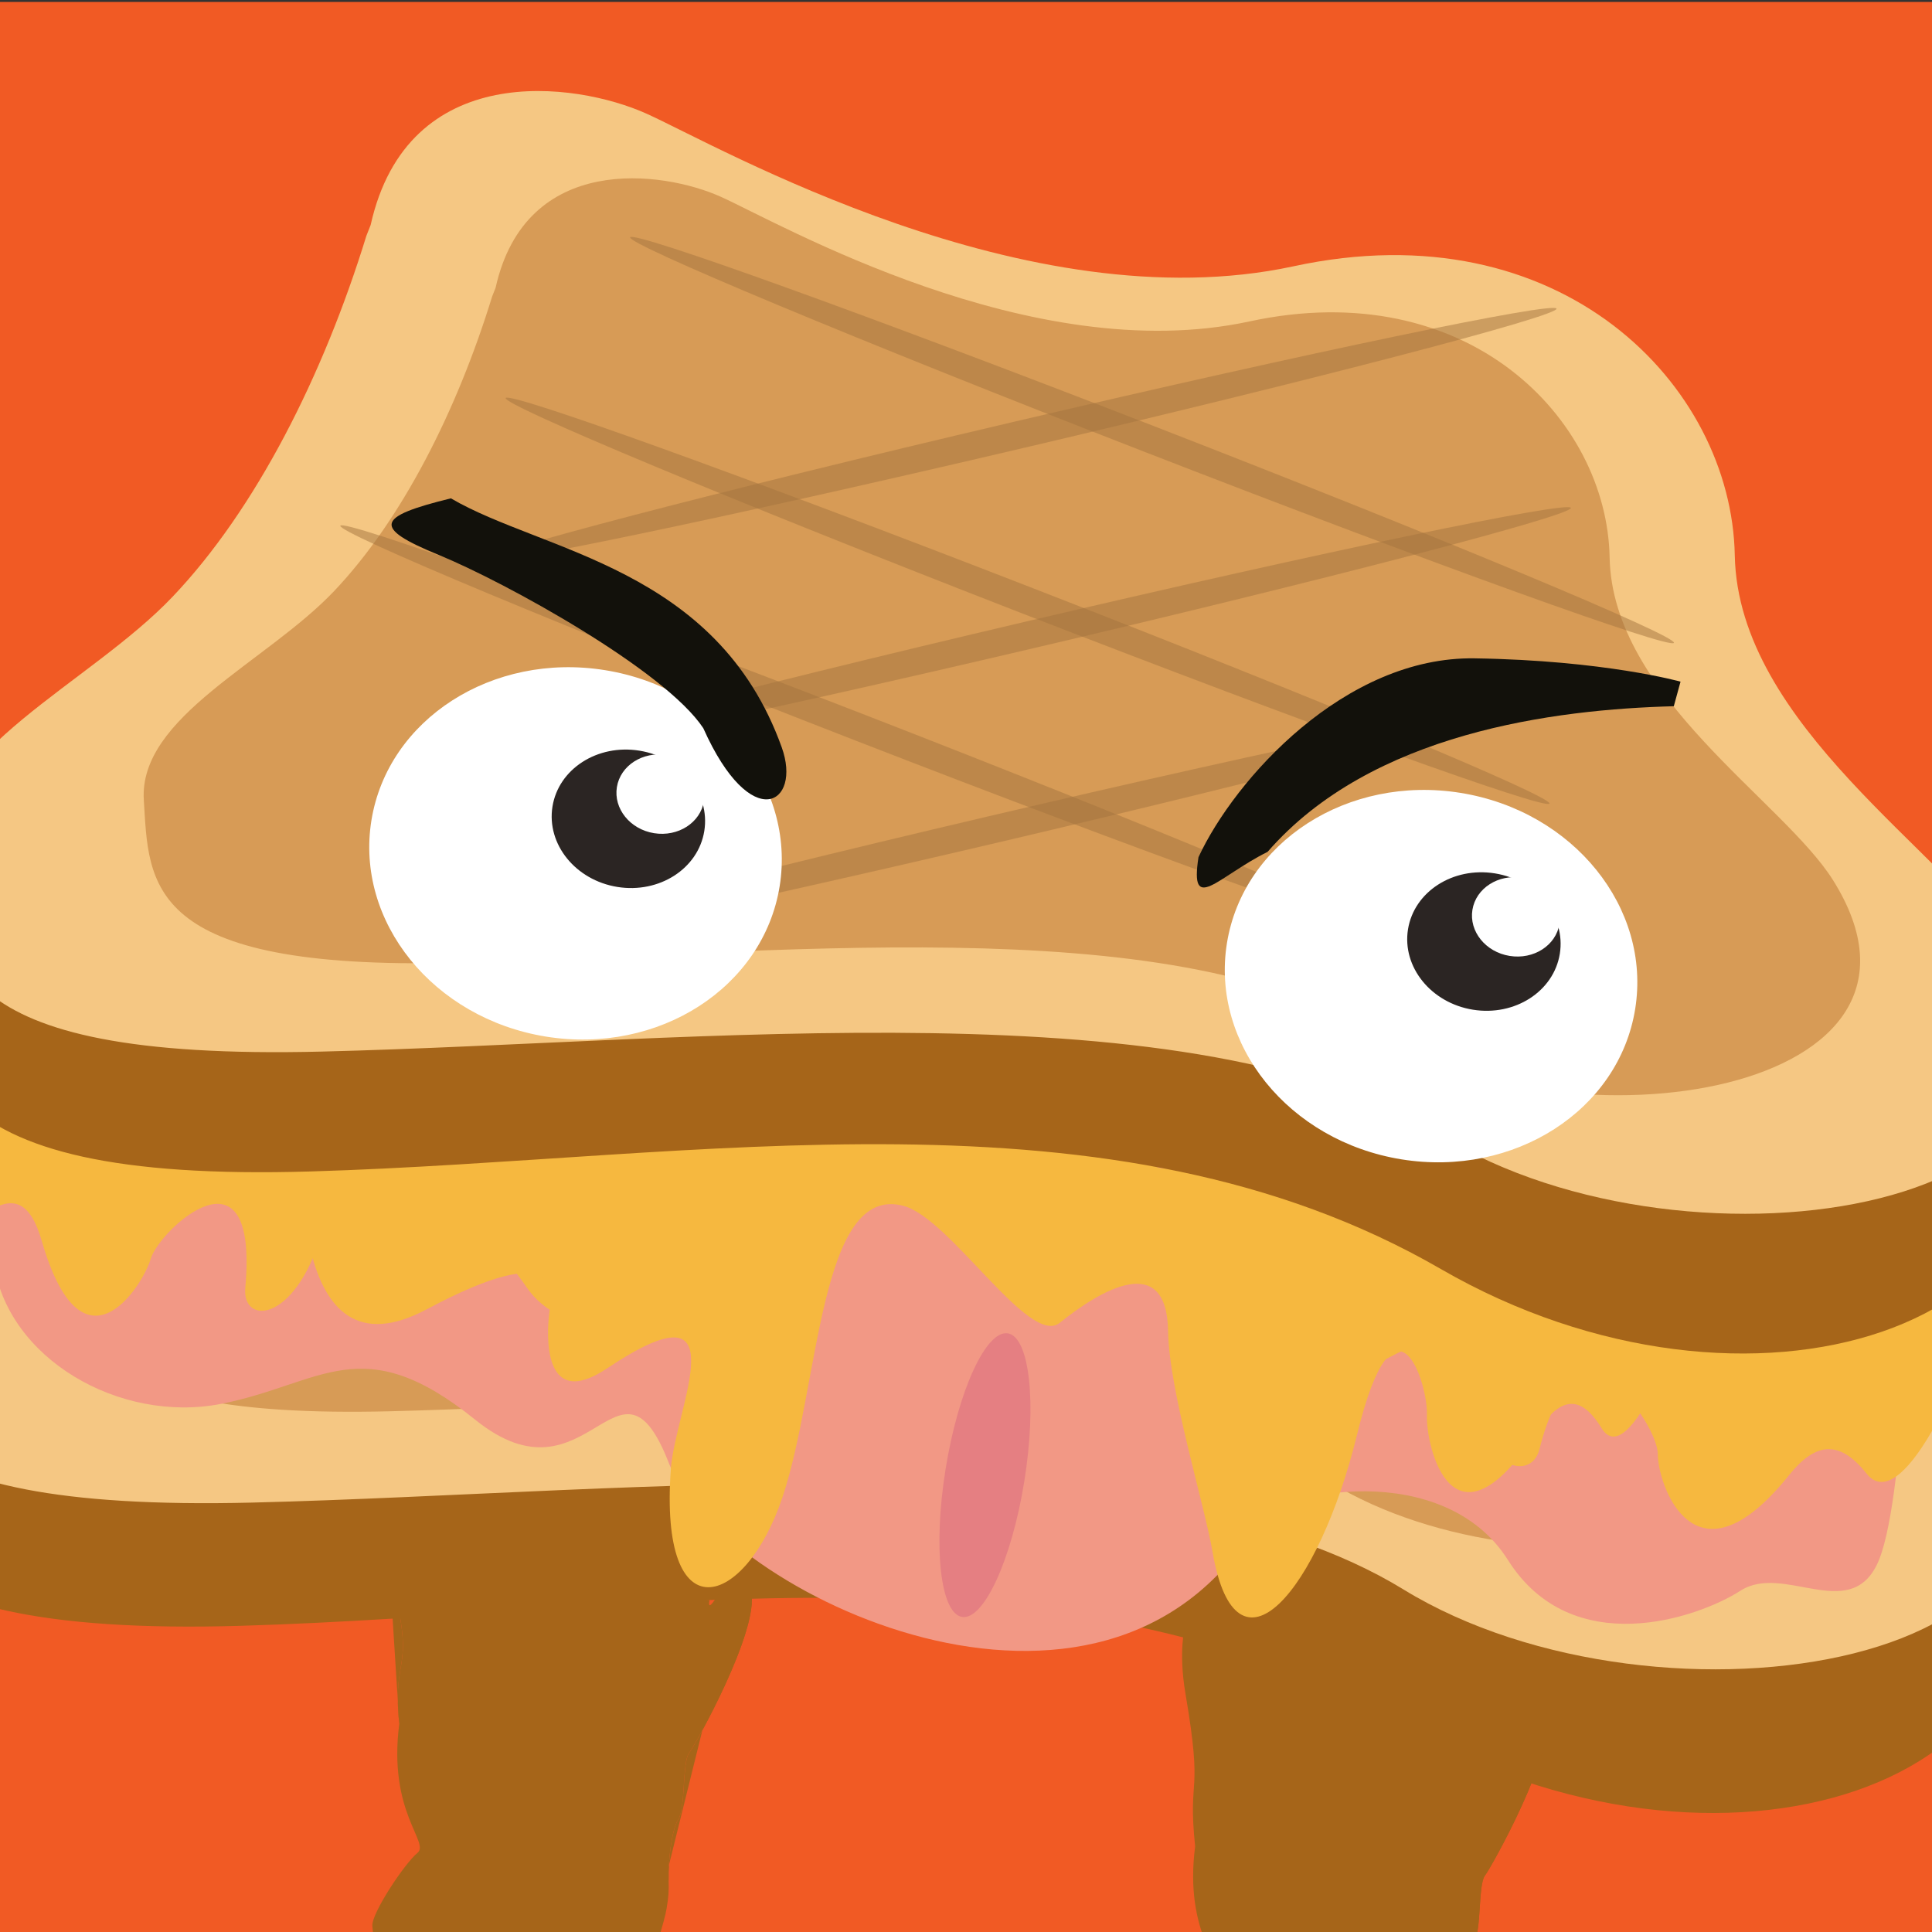 <?xml version="1.0" encoding="utf-8"?>
<!-- Generator: Adobe Illustrator 23.0.1, SVG Export Plug-In . SVG Version: 6.00 Build 0)  -->
<svg version="1.1" xmlns="http://www.w3.org/2000/svg" xmlns:xlink="http://www.w3.org/1999/xlink" x="0px" y="0px"
	 viewBox="0 0 500 500" style="enable-background:new 0 0 500 500;" xml:space="preserve">
<rect x="0" y="0" width="500" height="500" fill="#333333" stroke="none"/>
<style type="text/css">
	.st0{fill:#39B54A;}
	.st1{clip-path:url(#SVGID_2_);}
	.st2{fill:#A49DA0;}
	.st3{fill:#6C1011;}
	.st4{fill:#1B0B11;}
	.st5{fill:#693A28;}
	.st6{fill:#44312A;}
	.st7{fill:#65493E;}
	.st8{fill:#F1A586;}
	.st9{fill:#FFFFFF;}
	.st10{fill:#876153;}
	.st11{fill:#9F8175;}
	.st12{fill:#3B261E;}
	.st13{fill:#C3B0A9;}
	.st14{fill:#E7DFDD;}
	.st15{fill:#531911;}
	.st16{fill:#F4B79E;}
	.st17{fill:#B57C65;}
	.st18{fill:none;stroke:#000400;stroke-width:2.678;stroke-miterlimit:10;}
	.st19{fill:none;stroke:#000400;stroke-width:1.929;stroke-miterlimit:10;}
	.st20{fill:#000200;stroke:#030504;stroke-width:1.339;stroke-miterlimit:10;}
	.st21{fill:#EDEBEC;}
	.st22{fill:#19120F;}
	.st23{fill:#F15A24;}
	.st24{fill:#FF7BAC;}
	.st25{fill:#FFFF00;}
	.st26{clip-path:url(#SVGID_4_);}
	.st27{fill:none;stroke:#000400;stroke-width:2.688;stroke-miterlimit:10;}
	.st28{fill:none;stroke:#000400;stroke-width:1.936;stroke-miterlimit:10;}
	.st29{fill:#000200;stroke:#030504;stroke-width:1.344;stroke-miterlimit:10;}
	.st30{clip-path:url(#SVGID_6_);}
	.st31{clip-path:url(#SVGID_8_);}
	.st32{fill:#A66519;}
	.st33{fill:#F5C783;}
	.st34{fill:#D79B56;}
	.st35{fill:#F29885;}
	.st36{fill:#F6B83F;}
	.st37{fill:#E57F82;}
	.st38{fill:#E2A69C;}
	.st39{opacity:0.5;fill:#A5753E;}
	.st40{fill:#2B2523;}
	.st41{fill:#12110B;}
	.st42{clip-path:url(#SVGID_10_);}
	.st43{fill:#00FFFF;}
	.st44{clip-path:url(#SVGID_12_);}
</style>
<g id="Calque_1">
</g>
<g id="Calque_2">
	<rect x="0" y="0.5" class="st23" width="500" height="500"/>
	<g>
		<defs>
			<rect id="SVGID_7_" x="-520" width="500" height="500"/>
		</defs>
		<clipPath id="SVGID_2_">
			<use xlink:href="#SVGID_7_"  style="overflow:visible;"/>
		</clipPath>
		<g class="st1">
			<path class="st32" d="M-95.46,190.72c11.85,39.04,30.35,76.36,53.03,100.86c22.68,24.49,56.58,24.28,61.1,52.29
				c7.36,45.6,2.84,77.5-100.97,74.43c-103.8-3.07-212.82-24.83-300.69,25.95c-81.85,47.3-178.65,15.95-157.66-56.25
				c8.72-29.99,79.54-61.96,80.2-109.41c0.66-47.45,40.42-96.89,113.1-80.47c72.68,16.42,156.24-32.9,175.61-41.79
				c19.37-8.88,64.85-14.95,75.1,31.39L-95.46,190.72z"/>
			<path class="st33" d="M-97.12,169.35c11.44,37.2,29.41,72.72,51.51,95.99c22.11,23.27,63.69,40.96,61.96,68.08
				c-1.74,27.12,0.12,55.48-101.53,52.99c-101.65-2.5-231.91-18.07-298.06,22.5c-66.16,40.57-194.36,19.97-150.69-49.49
				c16.22-25.79,71.89-59.79,72.73-105.07c0.84-45.28,46.26-92.26,117.37-76.9c71.11,15.36,153.16-32.04,172.16-40.6
				c19-8.56,63.56-14.53,73.41,29.63L-97.12,169.35z"/>
			<path class="st32" d="M-113.2,79.36c11.52,37.97,29.53,74.28,51.58,98.1c22.06,23.82,55.04,23.62,59.44,50.87
				c7.16,44.35,2.76,75.38-98.21,72.39c-100.97-2.99-207.01-24.15-292.48,25.24c-79.62,46.01-173.78,15.51-153.35-54.71
				c8.48-29.17,77.36-60.26,78-106.42c0.65-46.16,39.32-94.25,110.02-78.28c70.69,15.97,151.98-32,170.81-40.65
				c18.84-8.64,63.07-14.54,73.05,30.53L-113.2,79.36z"/>
		</g>
	</g>
	<g>
		<defs>
			
				<rect id="SVGID_9_" x="0" y="2.45" transform="matrix(-1 -4.489266e-11 4.489266e-11 -1 500 504.906)" width="500" height="500"/>
		</defs>
		<clipPath id="SVGID_4_">
			<use xlink:href="#SVGID_9_"  style="overflow:visible;"/>
		</clipPath>
		<g class="st26">
			<path class="st32" d="M75.46,193.18c-11.85,39.04-30.35,76.36-53.03,100.86c-22.68,24.49-56.58,24.28-61.1,52.29
				c-7.36,45.6-2.84,77.5,100.97,74.43c103.8-3.07,212.82-24.83,300.69,25.95c81.85,47.3,178.65,15.95,157.66-56.25
				c-8.72-29.99-79.54-61.96-80.2-109.41c-0.66-47.45-40.42-96.89-113.1-80.47c-72.68,16.42-156.24-32.9-175.61-41.79
				c-19.37-8.88-64.85-14.95-75.1,31.39L75.46,193.18z"/>
			<path class="st33" d="M77.12,171.8C65.69,209,47.72,244.52,25.62,267.8c-22.11,23.27-63.69,40.96-61.96,68.08
				c1.74,27.12-0.12,55.48,101.53,52.99c101.65-2.5,231.91-18.07,298.06,22.5c66.16,40.57,194.36,19.97,150.69-49.49
				c-16.22-25.79-71.89-59.79-72.73-105.07c-0.84-45.28-46.26-92.26-117.37-76.9c-71.11,15.36-153.16-32.04-172.16-40.6
				c-19-8.56-63.56-14.53-73.41,29.63L77.12,171.8z"/>
			<path class="st34" d="M110.58,187.98c-9.34,30.37-24.02,59.39-42.07,78.39c-18.05,19.01-52.01,33.45-50.59,55.6
				c1.42,22.15-0.1,45.31,82.91,43.27c83.02-2.04,189.39-14.76,243.42,18.37c54.03,33.13,158.73,16.31,123.06-40.41
				c-13.25-21.07-58.71-48.84-59.4-85.81c-0.69-36.98-37.78-75.34-95.85-62.8c-58.07,12.54-125.07-26.17-140.59-33.16
				c-15.52-6.99-51.91-11.87-59.95,24.19L110.58,187.98z"/>
			<path class="st35" d="M-1.7,326.29c3.29,25.38,32.8,42.16,58.92,37.03c26.11-5.13,36.38-19.62,65.76,4.1
				c29.39,23.72,37.13-22.16,50.15,11.3c13.02,33.45,112.13,81.61,152.11,15.69c5.52-8.73,48.44-16.94,65.01,9.32
				c16.59,26.26,49.13,15.05,60.19,7.94c11.06-7.12,27.92,8.21,35.28-6.69c7.36-14.9,8.42-79.74,8.42-79.74l-100.5-16.22
				l-90.95-25.15l-131.45-0.48L0.99,281.7"/>
			<path class="st36" d="M348.33,353.02c-0.46-19.76-14.31-35.35-26.74-27.57c-9.11,5.69-23.04,3.11-36.65-3.25
				c-39.56-18.49-66.05-24.89-92.69-15.41c-20.99,7.48-23.88-3.95-23.39-8.64c0.49-4.69,120.2-12.11,78.28,4.59
				c-41.92,16.71-20.62,8.15-20.39-13.08c62.04,17.35,80.89,7.16,117.64,23.37c36.75,16.2,158.52,4.59,176.98,4.27
				c-16.96,53.01-30.99,73.31-38.31,64.06c-7.31-9.25-13.56-7.69-20.08,0.43c-24.55,30.59-33.98,2.21-33.94-5.48
				c0.04-7.7-21.14-39.43-30.62-1.28c-2.31,9.31-17.7,4.45-17.81-19.9C380.49,330.8,348.57,363.26,348.33,353.02z"/>
			<path class="st36" d="M123.83,289.74c-4.78,2.41-9.52,4.13-14.14,5.3C54.23,309.16-6.95,251.94-16.49,242.8
				c-1.95,55.44,3.22,78.84,11.63,72.13c8.41-6.71,12.88-3.42,15.66,6.19c10.47,36.24,26.07,11.91,28.25,4.56
				c2.19-7.35,27.98-31.5,24.43,7.62c-0.87,9.54,12.63,9.34,19.73-13.84c7.11-23.17,22.83,16.98,25.97,7.28
				c6.06-18.71,19.73-4.39,27.26,6.6c8.37,12.23,29.88,12.41,32.93,8.56c1.01-1.27,0.39-3.25-0.49-5.15
				C161.88,321.62,130.68,295.43,123.83,289.74z"/>
			<path class="st36" d="M274.26,342.34c10.72-8.63,27.74-18.54,28.04,2.19c0.22,15.2,9.38,44.73,11.5,57.07
				c6.13,35.74,27.54,10.05,37.41-30.34c9.87-40.41,18.39-13.14,18.08-5.03c-0.31,8.12,6.62,37.7,28.33,4.57
				c5.76-8.79,11.07-10.65,16.89-1.16c5.82,9.49,18.33-12.41,34.46-68.91c-15.52,1-118.26,17.55-148.57,1.77
				c-30.3-15.78-170.81-8.36-222.33-24.45c-0.94,22.4-3.43,79.88,32.39,60.78c35.83-19.1,32.23-3.74,31.66,1.22
				c-0.58,4.96-1.88,25.35,14.98,14.09c34.87-23.3,17.68,10.04,16.52,26c-3.14,43.08,19.22,36.15,28.87,7.38
				c9.66-28.77,9.49-81.38,31.38-75.43C246.07,315.4,266.39,348.67,274.26,342.34z"/>
			<path class="st32" d="M93.2,81.81c-11.52,37.97-29.53,74.28-51.58,98.1c-22.06,23.82-55.04,23.62-59.44,50.87
				c-7.16,44.35-2.76,75.38,98.21,72.39c100.97-2.99,207.01-24.15,292.48,25.24c79.62,46.01,173.78,15.51,153.35-54.71
				c-8.48-29.17-77.36-60.26-78-106.42C447.58,121.12,408.9,73.03,338.2,89c-70.69,15.97-151.98-32-170.81-40.65
				c-18.84-8.64-63.07-14.54-73.05,30.53L93.2,81.81z"/>
			<path class="st33" d="M94.82,61.02c-11.13,36.18-28.6,70.74-50.11,93.37c-21.5,22.64-61.95,39.84-60.26,66.22
				c1.69,26.38-0.12,53.97,98.75,51.54c98.88-2.43,225.58-17.58,289.94,21.89c64.35,39.46,189.05,19.43,146.57-48.13
				c-15.78-25.09-69.92-58.16-70.75-102.2c-0.82-44.04-45-89.74-114.17-74.8c-69.17,14.94-148.97-31.17-167.46-39.49
				c-18.48-8.32-61.83-14.13-71.41,28.82L94.82,61.02z"/>
			<path class="st34" d="M127.36,76.75c-9.09,29.55-23.36,57.77-40.92,76.25c-17.56,18.49-50.59,32.53-49.22,54.08
				c1.38,21.54-0.1,44.08,80.65,42.09c80.75-1.99,184.22-14.35,236.78,17.87c52.55,32.23,154.39,15.87,119.7-39.31
				c-12.89-20.49-57.1-47.5-57.78-83.46c-0.67-35.97-36.75-73.29-93.24-61.08c-56.48,12.2-121.66-25.46-136.75-32.25
				c-15.1-6.8-50.49-11.54-58.32,23.53L127.36,76.75z"/>
			<path class="st32" d="M161.58,529.22c-0.38-11.13,4.06-33.31,4.58-36.49c0.51-3.17,6.98-2.78,6.88-6.69
				c-0.09-3.93,0.65-12.27,2.52-15.22c1.87-2.96,1-14.81,2.77-17.13c1.77-2.32,18.09-31.59,16.1-41.67
				c-2.69-13.6-5.96,11.19-4.85,4.29"/>
			<path class="st32" d="M100.83,406.61c7.21,27.2,0.53,20.32,2.5,39.53"/>
			<path class="st37" d="M265.08,383.41c-3.27,20.27-10.48,35.96-16.1,35.05c-5.62-0.91-7.53-18.07-4.25-38.34
				c3.27-20.27,10.48-35.96,16.1-35.05C266.45,345.97,268.36,363.14,265.08,383.41z"/>
			<path class="st32" d="M100.83,406.61c7.21,27.2,0.53,20.32,2.5,39.53c-2.98,22.96,8.03,30.69,4.69,33.41
				c-3.34,2.73-11.88,15.63-11.66,18.84c0.27,3.96,1.83,11.54,0.3,11.94c15.12,5.05,29,20.42,64.91,18.89
				c8.08-24.3,10.42-32.1,10.94-35.28c0.51-3.17,0.62-3.99,0.52-7.9c-0.09-3.93,0.65-12.27,2.52-15.22c1.87-2.96,1-14.81,2.77-17.13
				c1.77-2.32,18.09-31.59,16.1-41.67c-2.69-13.6-11.92,8.96-10.81,2.07"/>
			<path class="st32" d="M367.56,560.93c-0.38-11.13,4.06-33.31,4.58-36.49c0.51-3.17,6.98-2.78,6.88-6.69
				c-0.09-3.93,0.65-12.27,2.52-15.22c1.87-2.96,1-14.81,2.77-17.13c1.77-2.32,18.09-31.58,16.1-41.67
				c-2.69-13.6-8.94-3.54-7.83-10.44"/>
			<path class="st32" d="M392.56,433.29c-1.11,6.9,5.14-3.16,7.83,10.44c1.99,10.09-14.33,39.35-16.1,41.67
				c-1.77,2.32-0.89,14.17-2.77,17.13c-1.87,2.96-2.61,11.29-2.52,15.22c0.1,3.91-0.01,4.73-0.52,7.9
				c-0.51,3.18-2.86,10.98-10.94,35.28c-35.91,1.53-49.79-13.84-64.91-18.88c1.53-0.4-0.03-7.98-0.3-11.94
				c-0.22-3.21,8.31-16.11,11.66-18.84c3.34-2.72-7.67-10.45-4.69-33.41c-1.98-19.21,2.2-11.96-2.5-39.53
				c-1.88-11.04-0.14-17.36-0.14-17.36S382.03,431.56,392.56,433.29z"/>
			<path class="st39" d="M163.08,61.41c-0.8,1.79,59.03,26.74,133.62,55.72c74.59,28.98,135.71,51.03,136.51,49.24
				c0.8-1.79-59.03-26.73-133.62-55.72C225,81.66,163.88,59.62,163.08,61.41z"/>
			<path class="st39" d="M130.87,103.01c-0.8,1.79,59.03,26.74,133.62,55.72c74.59,28.98,135.71,51.03,136.51,49.24
				c0.8-1.79-59.03-26.73-133.62-55.72C192.78,123.26,131.67,101.22,130.87,103.01z"/>
			<path class="st39" d="M88.08,136.05c-0.8,1.79,59.03,26.74,133.62,55.72c74.59,28.98,135.71,51.03,136.51,49.24
				c0.8-1.79-59.03-26.73-133.62-55.72C150,156.31,88.88,134.26,88.08,136.05z"/>
			<path class="st39" d="M124.05,145.31c0.61,1.89,63.51-11.23,140.5-29.3c76.98-18.07,138.89-34.26,138.28-36.14
				c-0.61-1.89-63.51,11.23-140.49,29.3C185.35,127.23,123.44,143.42,124.05,145.31z"/>
			<path class="st39" d="M127.76,196.87c0.61,1.89,63.51-11.22,140.5-29.3c76.98-18.07,138.89-34.26,138.28-36.14
				c-0.61-1.89-63.51,11.23-140.49,29.3C189.06,178.8,127.14,194.98,127.76,196.87z"/>
			<path class="st39" d="M117.52,247.4c0.61,1.89,63.51-11.23,140.5-29.3c76.98-18.07,138.9-34.25,138.29-36.14
				c-0.61-1.89-63.51,11.23-140.5,29.3C178.82,229.33,116.91,245.51,117.52,247.4z"/>
			<path class="st9" d="M201.77,229.38c-4.23,26.19-31.3,43.6-60.48,38.89c-29.17-4.71-49.39-29.76-45.17-55.94
				c4.23-26.19,31.3-43.6,60.48-38.89C185.78,178.14,206,203.19,201.77,229.38z"/>
			<path class="st40" d="M182.27,215.07c-1.57,9.74-11.64,16.22-22.49,14.47c-10.85-1.75-18.37-11.07-16.8-20.81
				c1.57-9.74,11.64-16.21,22.49-14.46C176.32,196.01,183.84,205.33,182.27,215.07z"/>
			<path class="st9" d="M182.18,207.33c-0.9,5.58-6.68,9.3-12.9,8.3c-6.22-1-10.53-6.35-9.63-11.93c0.9-5.58,6.67-9.29,12.9-8.29
				C178.77,196.41,183.08,201.75,182.18,207.33z"/>
			<path class="st9" d="M423.18,261.15c-4.23,26.19-31.3,43.6-60.48,38.89c-29.17-4.71-49.39-29.76-45.17-55.95
				c4.23-26.19,31.3-43.6,60.48-38.89C407.19,209.91,427.41,234.96,423.18,261.15z"/>
			<path class="st40" d="M403.68,246.84c-1.57,9.74-11.64,16.22-22.49,14.47c-10.85-1.75-18.37-11.07-16.8-20.81
				c1.57-9.74,11.64-16.22,22.49-14.47C397.74,227.78,405.25,237.1,403.68,246.84z"/>
			<path class="st9" d="M403.59,239.1c-0.9,5.58-6.68,9.3-12.9,8.29c-6.22-1-10.53-6.35-9.63-11.93c0.9-5.58,6.68-9.3,12.9-8.29
				C400.18,228.18,404.49,233.52,403.59,239.1z"/>
			<path class="st41" d="M310.17,221.83c9.38-20.2,37.88-51.99,71.49-51.45c33.61,0.52,53.26,6.03,53.26,6.03
				c-1.74,6.36-1.74,6.36-1.74,6.36c-30.85,0.82-78.24,6.79-105.13,37.69C315.13,226.9,307.84,236.81,310.17,221.83z"/>
			<path class="st41" d="M116.69,128.97c23.64,13.88,68.85,17.75,85.62,64.43c5.3,14.75-7.92,22.77-20.3-4.95
				c-9.91-14.97-51.06-37.7-68.46-44.83C96.15,136.49,97.47,133.69,116.69,128.97z"/>
		</g>
	</g>
	<g>
		<defs>
			<rect id="SVGID_11_" x="524" y="4" width="496" height="496"/>
		</defs>
		<clipPath id="SVGID_6_">
			<use xlink:href="#SVGID_11_"  style="overflow:visible;"/>
		</clipPath>
		<g class="st30">
			<path class="st32" d="M927.55,82.72c11.43,37.67,29.29,73.68,51.17,97.32c21.88,23.63,54.6,23.43,58.96,50.46
				c7.1,44,2.74,74.78-97.43,71.81c-100.16-2.97-205.36-23.96-290.14,25.04c-78.98,45.64-172.39,15.39-152.13-54.28
				c8.41-28.94,76.74-59.78,77.38-105.57c0.64-45.79,39.01-93.5,109.14-77.65c70.13,15.84,150.76-31.75,169.45-40.32
				c18.69-8.57,62.57-14.42,72.46,30.29L927.55,82.72z"/>
			<path class="st33" d="M925.94,62.1c11.04,35.89,28.38,70.17,49.7,92.62c21.33,22.46,61.46,39.52,59.78,65.69
				c-1.68,26.17,0.12,53.54-97.96,51.13c-98.09-2.41-223.78-17.44-287.62,21.71c-63.84,39.15-187.54,19.28-145.39-47.75
				c15.65-24.89,69.36-57.7,70.18-101.38c0.81-43.69,44.64-89.02,113.25-74.2C756.5,84.75,835.67,39.01,854,30.75
				c18.33-8.26,61.33-14.02,70.84,28.59L925.94,62.1z"/>
		</g>
	</g>
</g>
</svg>
